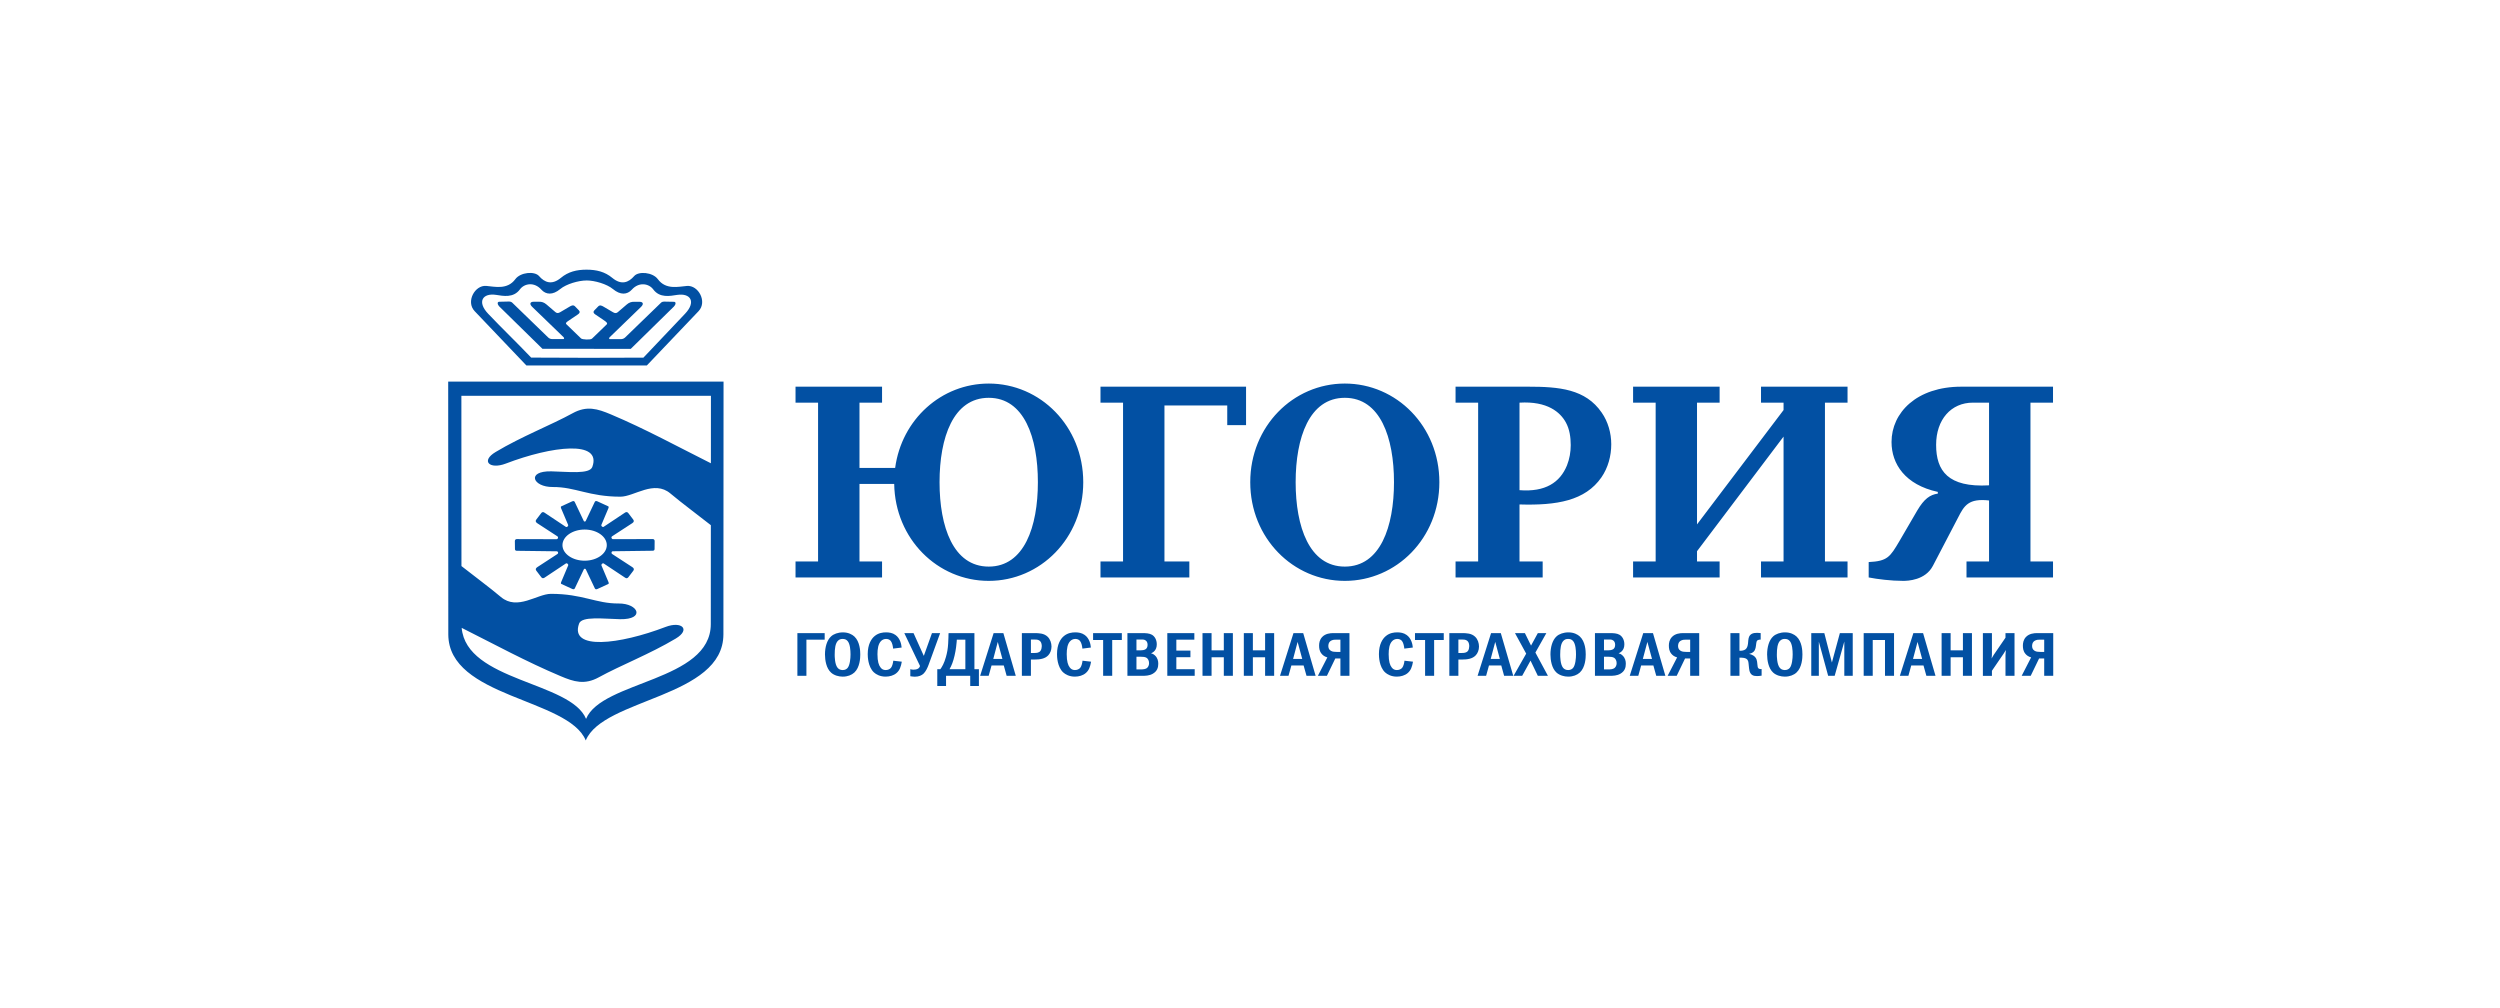 <?xml version="1.0" encoding="UTF-8"?>
<svg fill="none" viewBox="0 0 248 100" xmlns="http://www.w3.org/2000/svg">
<rect width="248" height="100" fill="#fff"/>
<g clip-path="url(#a)">
<path d="m81.808 62.804v0.651h-1.811v3.586h-0.896v-4.237h2.707zm51.599-24.756c5.128 0 9.378 4.242 9.378 9.786 0 5.546-4.25 9.789-9.378 9.789-5.129 0-9.382-4.242-9.382-9.789 0-5.543 4.253-9.786 9.382-9.786zm0 18.158c3.524 0 4.877-3.959 4.877-8.372 0-4.412-1.353-8.371-4.877-8.371-3.527 0-4.879 3.96-4.879 8.371 0 4.413 1.352 8.372 4.879 8.372zm-35.325-18.158c5.126 0 9.376 4.242 9.376 9.786 0 5.546-4.25 9.789-9.376 9.789-5.076 0-9.291-4.156-9.377-9.618h-3.444v7.695h2.239v1.582h-8.583v-1.582h2.236v-15.757h-2.236v-1.584h8.583v1.584h-2.239v6.478h3.537c0.651-4.835 4.602-8.372 9.284-8.372zm0 18.158c3.525 0 4.876-3.959 4.876-8.372 0-4.412-1.351-8.371-4.876-8.371-3.528 0-4.879 3.96-4.879 8.371 0 4.413 1.35 8.372 4.879 8.372zm103.34-0.507h2.237v1.582h-8.582v-1.582h2.236v-6.053c-2.035-0.227-2.467 0.507-3.071 1.697l-2.495 4.78c-0.749 1.445-2.499 1.5-2.96 1.5-1.177 0-2.553-0.169-3.414-0.341v-1.525c1.864-0.087 2.123-0.51 3.042-2.065l1.781-3.057c0.687-1.159 1.262-1.558 2.036-1.669v-0.17c-3.243-0.706-4.592-2.772-4.592-4.948 0-2.916 2.498-5.489 6.918-5.489h9.101v1.584h-2.237v15.757zm-5.714-15.757c-2.154 0-3.645 1.67-3.645 4.188 0 2.574 1.174 4.241 5.25 4.015v-8.203h-1.605zm-18.779 0.734v-0.734h-2.237v-1.584h8.584v1.584h-2.241v15.757h2.241v1.582h-8.584v-1.582h2.237v-12.389l-8.585 11.37v1.02h2.242v1.582h-8.584v-1.582h2.239v-15.757h-2.239v-1.584h8.584v1.584h-2.242v12.077l8.585-11.343zm-26.194 15.023h2.297v1.582h-8.641v-1.582h2.24v-15.757h-2.24v-1.584h7.176c3.102 0 5.715 0.227 7.322 2.573 0.632 0.906 0.947 2.04 0.947 3.14 0 1.16-0.314 2.32-0.974 3.282-1.612 2.32-4.423 2.8-8.127 2.688v5.657zm0-7.074c2.556 0.201 4.018-0.761 4.709-2.459 0.257-0.652 0.372-1.329 0.372-2.01 0-0.791-0.115-1.583-0.488-2.259-0.546-0.991-1.806-2.123-4.593-1.954v8.683zm-39.329 7.074v-15.757h-2.238v-1.584h14.44v3.818h-1.866v-1.951h-6.229v15.474h2.469v1.582h-8.814v-1.582h2.238zm-52.682-22.104 1.458-1.409c0.128-0.126-0.064-0.272-0.242-0.392l-0.906-0.614c-0.159-0.105-0.214-0.247-0.08-0.386l0.389-0.4c0.155-0.159 0.337-0.086 0.52 0.023l0.951 0.56c0.234 0.138 0.362 0.083 0.49-0.025l0.863-0.74c0.23-0.202 0.476-0.286 0.748-0.273l0.546 0.002c0.311 0 0.438 0.205 0.125 0.508l-3.104 3.002c-0.075 0.069-0.086 0.192 0.015 0.192h1.089c0.153 0 0.299-0.046 0.42-0.16l3.567-3.453c0.091-0.09 0.21-0.112 0.364-0.109l0.916 0.018c0.262 0.004 0.158 0.314 0.005 0.464l-4.286 4.205-4.377-0.003-4.384-0.002-4.286-4.205c-0.154-0.149-0.255-0.458 0.007-0.463l0.914-0.021c0.155-0.002 0.272 0.022 0.366 0.11l3.567 3.455c0.116 0.115 0.266 0.16 0.417 0.16l1.089-0.002c0.102 0 0.09-0.121 0.016-0.193l-3.107-3.002c-0.312-0.302-0.183-0.506 0.125-0.506l0.548-0.002c0.272-0.013 0.517 0.071 0.746 0.272l0.865 0.74c0.129 0.11 0.255 0.165 0.488 0.027l0.951-0.561c0.183-0.109 0.365-0.183 0.521-0.023l0.389 0.4c0.134 0.138 0.078 0.279-0.08 0.387l-0.904 0.613c-0.178 0.119-0.389 0.248-0.261 0.373l1.456 1.409c0.131 0.126 0.947 0.16 1.087 0.023zm-0.535-6.844c0.981 0 1.818 0.205 2.553 0.817 0.904 0.748 1.618 0.455 2.169-0.182 0.432-0.498 1.833-0.39 2.349 0.31 0.796 1.075 2.031 0.74 2.885 0.67 1.135-0.097 2.042 1.569 1.152 2.502l-5.133 5.389h-5.973l-5.974-0.004-5.134-5.389c-0.889-0.934 0.021-2.598 1.152-2.502 0.854 0.072 2.091 0.406 2.885-0.668 0.519-0.701 1.919-0.81 2.351-0.311 0.55 0.635 1.263 0.932 2.167 0.182 0.736-0.612 1.57-0.814 2.551-0.814zm0.004 1.07c0.805 0 2.009 0.355 2.612 0.855 0.742 0.615 1.412 0.568 1.874 0.055 0.718-0.797 1.693-0.601 2.12-0.026 0.652 0.882 1.674 0.654 2.368 0.55 1.341-0.204 1.91 0.687 0.79 1.869-1.399 1.475-2.731 2.88-4.131 4.355l-5.568 0.015-5.566-0.02c-1.399-1.473-2.872-2.878-4.27-4.353-1.121-1.18-0.552-2.072 0.789-1.869 0.695 0.105 1.717 0.333 2.368-0.549 0.425-0.575 1.402-0.772 2.12 0.026 0.46 0.513 1.133 0.561 1.875-0.054 0.603-0.5 1.812-0.852 2.618-0.852zm-0.196 24.71c1.21 0 2.197 0.696 2.197 1.546 0 0.849-0.987 1.544-2.197 1.544-1.212 0-2.201-0.695-2.201-1.544 0-0.851 0.99-1.546 2.201-1.546zm2.808 2.154 3.941-0.052c0.115-2e-3 0.186-0.048 0.188-0.173l0.007-0.795c0-0.098-0.066-0.191-0.18-0.191l-3.942 0.011c-0.16 0-0.222-0.204-0.093-0.287l1.994-1.298c0.161-0.103 0.199-0.226 0.097-0.36l-0.488-0.64c-0.081-0.103-0.189-0.139-0.315-0.056l-2.126 1.414c-0.12 0.079-0.273-0.089-0.23-0.193l0.707-1.671c0.027-0.066 0.029-0.141-0.034-0.17l-1.071-0.491c-0.099-0.044-0.206-0.051-0.255 0.052l-0.902 1.899c-0.036 0.079-0.159 0.07-0.191 0l-0.9-1.894c-0.05-0.104-0.155-0.098-0.255-0.053l-1.072 0.491c-0.062 0.03-0.058 0.105-0.033 0.171l0.707 1.671c0.043 0.104-0.111 0.274-0.231 0.193l-2.126-1.415c-0.128-0.084-0.236-0.046-0.313 0.055l-0.49 0.643c-0.101 0.132-0.062 0.255 0.097 0.358l1.995 1.298c0.128 0.082 0.066 0.288-0.093 0.288l-3.943-0.011c-0.112 0-0.18 0.094-0.18 0.193l0.01 0.793c0 0.125 0.071 0.172 0.187 0.175l3.941 0.05c0.16 0 0.211 0.188 0.084 0.27l-1.995 1.3c-0.159 0.103-0.199 0.227-0.096 0.358l0.489 0.641c0.077 0.101 0.187 0.139 0.313 0.054l2.125-1.414c0.12-0.079 0.275 0.089 0.231 0.192l-0.705 1.672c-0.027 0.066-0.029 0.14 0.034 0.169l1.069 0.491c0.1 0.046 0.207 0.052 0.256-0.052l0.901-1.896c0.035-0.07 0.153-0.078 0.192 0l0.901 1.901c0.049 0.102 0.156 0.097 0.256 0.051l1.069-0.493c0.066-0.027 0.062-0.103 0.034-0.168l-0.706-1.671c-0.043-0.106 0.112-0.273 0.231-0.193l2.126 1.413c0.126 0.086 0.235 0.047 0.314-0.056l0.487-0.638c0.103-0.133 0.064-0.257-0.095-0.36l-1.995-1.299c-0.126-0.083-0.083-0.278 0.077-0.276zm-15.008 7.597c3.251 1.632 6.424 3.364 9.815 4.791 1.315 0.558 2.379 0.89 3.785 0.117 2.168-1.191 5.056-2.303 7.637-3.844 1.518-0.909 0.581-1.761-1.005-1.155-4.58 1.75-9.549 2.35-8.584-0.329 0.271-0.757 2.405-0.472 4.069-0.438 2.508 0.046 1.842-1.573-0.149-1.558-2.237 0.016-3.563-0.957-6.709-0.957-1.363 0-3.329 1.692-4.963 0.316-1.164-0.98-2.665-2.083-3.916-3.07l-0.007-16.89h24.755l-0.004 6.692c-3.289-1.647-6.497-3.405-9.928-4.852-1.317-0.554-2.379-0.886-3.785-0.113-2.169 1.189-5.058 2.3-7.637 3.844-1.519 0.908-0.584 1.758 1.003 1.152 4.58-1.75 9.552-2.351 8.586 0.329-0.273 0.756-2.406 0.473-4.07 0.44-2.508-0.048-1.84 1.571 0.149 1.556 2.237-0.015 3.565 0.959 6.709 0.959 1.364 0 3.33-1.691 4.96-0.316 1.195 1.003 2.742 2.138 4.009 3.142l-0.006 9.814c-0.004 5.684-10.806 5.613-12.373 9.402-1.533-3.705-11.878-3.72-12.34-9.032zm-1.336-24.429 0.011 25.071c0.003 6.292 11.907 6.335 13.637 10.528 1.728-4.193 13.65-4.236 13.654-10.528l0.013-25.071h-27.316zm159.22 29.188h-0.896v-1.719h-0.508l-0.83 1.719h-0.897l0.939-1.827c-0.269-0.07-0.457-0.217-0.568-0.357-0.225-0.268-0.25-0.564-0.25-0.815 0-0.244 0.045-0.57 0.299-0.849 0.332-0.35 0.815-0.389 1.115-0.389h1.596v4.237zm-1.311-3.586c-0.145 0-0.285 0-0.438 0.066-0.347 0.139-0.347 0.474-0.347 0.562 0 0.335 0.207 0.481 0.388 0.539 0.06 0.016 0.181 0.048 0.449 0.048h0.363v-1.216h-0.415zm-4.77-0.651v2.061c0 0.089-0.01 0.303-0.034 0.457 0.024-0.049 0.155-0.278 0.207-0.351l1.172-1.711v-0.455h0.896v4.237h-0.896v-2.062c0-0.047 0-0.129 0.036-0.498-0.122 0.215-0.131 0.215-0.206 0.338l-1.175 1.72v0.503h-0.897v-4.237h0.897zm-4.097 0v1.711h1.219v-1.711h0.896v4.237h-0.896v-1.841h-1.219v1.841h-0.895v-4.237h0.895zm-2.733 0 1.233 4.237h-0.906l-0.285-1.026h-1.216l-0.283 1.026h-0.846l1.339-4.237h0.964zm-0.55 0.872-0.448 1.687h0.904l-0.456-1.687zm-2.331-0.872v4.237h-0.897v-3.552h-1.217v3.552h-0.898v-4.237h3.012zm-6.916 0 0.752 2.917 0.79-2.917h1.276v4.237h-0.835v-3.399l-0.956 3.399h-0.647l-0.924-3.389v3.389h-0.751v-4.237h1.295zm-2.761 0.334c0.555 0.513 0.589 1.434 0.589 1.784 0 0.341-0.034 1.279-0.589 1.792-0.264 0.248-0.674 0.408-1.157 0.408-0.394 0-0.854-0.127-1.155-0.399-0.472-0.422-0.602-1.23-0.602-1.802 0-0.716 0.188-1.417 0.602-1.793 0.261-0.236 0.683-0.397 1.182-0.397 0.527 0 0.907 0.202 1.13 0.407zm-1.658 0.457c-0.222 0.26-0.29 0.725-0.29 1.35 0 0.131 0 0.955 0.287 1.297 0.093 0.115 0.246 0.228 0.504 0.228 0.252 0 0.406-0.113 0.494-0.218 0.221-0.271 0.284-0.93 0.284-1.329 0-0.426-0.041-1.042-0.284-1.327-0.14-0.164-0.292-0.214-0.501-0.214-0.197 0-0.345 0.05-0.494 0.214zm-3.998 0.959h0.085c0.158 0 0.361-0.025 0.519-0.145 0.137-0.116 0.188-0.276 0.215-0.409 0.024-0.105 0.035-0.211 0.041-0.314 0.011-0.125 0.019-0.246 0.046-0.368 0.102-0.475 0.501-0.538 0.8-0.538 0.138 0 0.267 0.006 0.398 0.024v0.642c-0.096-0.006-0.226 0.018-0.292 0.058-0.106 0.056-0.122 0.163-0.141 0.27-0.04 0.268-0.04 0.375-0.075 0.505-0.069 0.293-0.226 0.488-0.621 0.577v0.017c0.256 0.048 0.585 0.203 0.715 0.531 0.051 0.129 0.067 0.275 0.095 0.57 8e-3 0.136 0.027 0.236 0.077 0.3 0.051 0.066 0.146 0.111 0.335 0.097v0.652c-0.134 0.027-0.308 0.042-0.456 0.042-0.156 0-0.345-0.01-0.503-0.121-0.153-0.116-0.212-0.277-0.249-0.417-0.033-0.131-0.042-0.285-0.075-0.593-0.026-0.279-0.035-0.457-0.241-0.588-0.12-0.074-0.336-0.107-0.474-0.107h-0.199v1.801h-0.898v-4.237h0.898v1.75zm-3.994 2.487h-0.897v-1.719h-0.508l-0.828 1.719h-0.899l0.941-1.827c-0.266-0.07-0.458-0.217-0.569-0.357-0.223-0.268-0.25-0.564-0.25-0.815 0-0.244 0.043-0.57 0.301-0.849 0.329-0.35 0.814-0.389 1.113-0.389h1.596v4.237zm-1.31-3.586c-0.146 0-0.286 0-0.442 0.066-0.345 0.139-0.345 0.474-0.345 0.562 0 0.335 0.208 0.481 0.39 0.539 0.059 0.016 0.183 0.048 0.447 0.048h0.363v-1.216h-0.413zm-3.277-0.651 1.231 4.237h-0.906l-0.285-1.026h-1.213l-0.284 1.026h-0.847l1.339-4.237h0.965zm-0.554 0.872-0.449 1.687h0.907l-0.458-1.687zm-3.761-0.872c0.398 0 0.736 0.015 0.994 0.164 0.266 0.154 0.483 0.487 0.483 0.952 0 0.606-0.391 0.813-0.57 0.889 0.105 0.025 0.243 0.073 0.387 0.212 0.269 0.252 0.328 0.554 0.328 0.824 0 0.357-0.093 0.733-0.542 0.991-0.344 0.198-0.718 0.205-1.06 0.205h-1.46v-4.237h1.44zm-0.135 1.711c0.135 0 0.369-0.019 0.517-0.123 0.103-0.073 0.181-0.21 0.181-0.429 0-0.239-0.097-0.353-0.173-0.417-0.156-0.125-0.337-0.106-0.457-0.106h-0.477v1.075h0.409zm0.129 1.892c0.138 0 0.345-0.035 0.472-0.115 0.078-0.05 0.244-0.198 0.244-0.513 0-0.237-0.105-0.425-0.233-0.516-0.157-0.106-0.399-0.112-0.554-0.112h-0.467v1.256h0.538zm-2.935-3.269c0.552 0.513 0.586 1.434 0.586 1.784 0 0.341-0.034 1.279-0.586 1.792-0.269 0.248-0.669 0.408-1.156 0.408-0.394 0-0.851-0.127-1.154-0.399-0.474-0.422-0.604-1.23-0.604-1.802 0-0.716 0.191-1.417 0.604-1.793 0.258-0.236 0.682-0.397 1.183-0.397 0.524 0 0.904 0.202 1.127 0.407zm-1.655 0.457c-0.222 0.26-0.292 0.725-0.292 1.35 0 0.131 0 0.955 0.283 1.297 0.095 0.115 0.252 0.228 0.508 0.228 0.253 0 0.407-0.113 0.493-0.218 0.224-0.271 0.285-0.93 0.285-1.329 0-0.426-0.043-1.042-0.285-1.327-0.137-0.164-0.294-0.214-0.498-0.214-0.202 0-0.346 0.05-0.494 0.214zm-3.794-0.791 0.61 1.238 0.674-1.238h0.846l-1.088 1.929 1.244 2.308h-1.002l-0.724-1.507-0.83 1.507h-0.852l1.251-2.2-1.112-2.037h0.983zm-2.39 0 1.235 4.237h-0.906l-0.283-1.026h-1.219l-0.284 1.026h-0.846l1.338-4.237h0.965zm-0.552 0.872-0.448 1.687h0.905l-0.457-1.687zm-3.336-0.872c0.484 0 0.976 0.015 1.338 0.357 0.268 0.253 0.387 0.637 0.387 0.98 0 0.355-0.138 0.668-0.319 0.862-0.327 0.352-0.831 0.424-1.388 0.424h-0.338v1.614h-0.898v-4.237h1.218zm-0.32 1.972h0.32c0.232 0 0.491-0.009 0.64-0.222 0.085-0.12 0.117-0.332 0.117-0.455 0-0.121-0.012-0.463-0.301-0.594-0.12-0.058-0.266-0.065-0.456-0.065h-0.32v1.336zm-1.45-1.972v0.684h-0.955v3.552h-0.897v-3.552h-1.002v-0.684h2.854zm-3.052 2.835c-0.085 0.489-0.206 0.864-0.534 1.135-0.267 0.228-0.665 0.348-1.07 0.348-0.551 0-0.939-0.218-1.165-0.423-0.595-0.562-0.611-1.581-0.611-1.81 0-0.97 0.354-1.524 0.699-1.802 0.37-0.302 0.791-0.357 1.122-0.357 0.301 0 0.639 0.048 0.929 0.26 0.466 0.333 0.588 0.922 0.612 1.246l-0.843 0.106c-0.019-0.194-0.079-0.569-0.232-0.758-0.08-0.089-0.216-0.204-0.46-0.204-0.222 0-0.389 0.098-0.489 0.196-0.304 0.283-0.372 0.807-0.372 1.321 0 0.727 0.13 1.093 0.301 1.312 0.12 0.162 0.275 0.26 0.509 0.26 0.216 0 0.414-0.084 0.527-0.218 0.137-0.164 0.209-0.497 0.232-0.709l0.845 0.097zm-6.303 1.402h-0.898v-1.719h-0.508l-0.831 1.719h-0.895l0.939-1.827c-0.265-0.07-0.457-0.217-0.566-0.357-0.225-0.268-0.252-0.564-0.252-0.815 0-0.244 0.042-0.57 0.301-0.849 0.33-0.35 0.811-0.389 1.114-0.389h1.596v4.237zm-1.312-3.586c-0.146 0-0.284 0-0.44 0.066-0.343 0.139-0.343 0.474-0.343 0.562 0 0.335 0.207 0.481 0.388 0.539 0.06 0.016 0.181 0.048 0.446 0.048h0.363v-1.216h-0.414zm-3.276-0.651 1.232 4.237h-0.904l-0.287-1.026h-1.215l-0.285 1.026h-0.843l1.336-4.237h0.966zm-0.555 0.872-0.447 1.687h0.905l-0.458-1.687zm-4.438-0.872v1.711h1.213v-1.711h0.898v4.237h-0.898v-1.841h-1.213v1.841h-0.898v-4.237h0.898zm-4.098 0v1.711h1.215v-1.711h0.899v4.237h-0.899v-1.841h-1.215v1.841h-0.899v-4.237h0.899zm-1.708 0v0.651h-1.786v1.086h1.397v0.651h-1.397v1.194h1.821v0.655h-2.717v-4.237h2.682zm-5.199 0c0.395 0 0.731 0.015 0.992 0.164 0.266 0.154 0.48 0.487 0.48 0.952 0 0.606-0.388 0.813-0.568 0.889 0.102 0.025 0.242 0.073 0.389 0.212 0.268 0.252 0.327 0.554 0.327 0.824 0 0.357-0.095 0.733-0.544 0.991-0.345 0.198-0.717 0.205-1.061 0.205h-1.455v-4.237h1.44zm-0.14 1.711c0.14 0 0.374-0.019 0.519-0.123 0.101-0.073 0.181-0.21 0.181-0.429 0-0.239-0.094-0.353-0.174-0.417-0.152-0.125-0.337-0.106-0.455-0.106h-0.475v1.075h0.404zm0.129 1.892c0.141 0 0.345-0.035 0.477-0.115 0.076-0.05 0.24-0.198 0.24-0.513 0-0.237-0.103-0.425-0.233-0.516-0.155-0.106-0.396-0.112-0.55-0.112h-0.467v1.256h0.533zm-1.983-3.603v0.684h-0.955v3.552h-0.9v-3.552h-0.997v-0.684h2.852zm-3.052 2.835c-0.085 0.489-0.207 0.864-0.537 1.135-0.266 0.228-0.661 0.348-1.067 0.348-0.551 0-0.941-0.218-1.165-0.423-0.595-0.562-0.61-1.581-0.61-1.81 0-0.97 0.349-1.524 0.696-1.802 0.372-0.302 0.793-0.357 1.121-0.357 0.301 0 0.638 0.048 0.932 0.26 0.465 0.333 0.587 0.922 0.61 1.246l-0.841 0.106c-0.017-0.194-0.078-0.569-0.234-0.758-0.079-0.089-0.217-0.204-0.459-0.204-0.224 0-0.387 0.098-0.491 0.196-0.304 0.283-0.371 0.807-0.371 1.321 0 0.727 0.129 1.093 0.302 1.312 0.121 0.162 0.276 0.26 0.51 0.26 0.216 0 0.413-0.084 0.526-0.218 0.139-0.164 0.205-0.497 0.231-0.709l0.847 0.097zm-5.649-2.835c0.48 0 0.976 0.015 1.336 0.357 0.265 0.253 0.387 0.637 0.387 0.98 0 0.355-0.136 0.668-0.318 0.862-0.328 0.352-0.83 0.424-1.387 0.424h-0.337v1.614h-0.897v-4.237h1.216zm-0.319 1.972h0.319c0.233 0 0.494-0.009 0.637-0.222 0.088-0.12 0.121-0.332 0.121-0.455 0-0.121-0.017-0.463-0.302-0.594-0.121-0.058-0.267-0.065-0.456-0.065h-0.319v1.336zm-2.733-1.972 1.231 4.237h-0.906l-0.283-1.026h-1.215l-0.286 1.026h-0.846l1.338-4.237h0.966zm-0.554 0.872-0.446 1.687h0.904l-0.459-1.687zm-2.317-0.872v3.582h0.445v1.666h-0.862v-1.012h-2.397v1.012h-0.87v-1.666h0.303c0.153-0.21 0.385-0.584 0.557-1.219 0.116-0.4 0.192-0.83 0.218-1.307 0.034-0.649 0.034-0.762 0.034-0.927l0.011-0.129h2.562zm-1.763 0.889c-0.015 0.196-0.067 0.75-0.207 1.344-0.135 0.579-0.284 0.968-0.5 1.349h1.571v-2.931h-0.847l-0.017 0.238zm-4.277-0.889 1.009 2.239h0.019l0.801-2.239h0.81l-1.139 3.13c-0.102 0.284-0.285 0.692-0.527 0.911-0.171 0.149-0.44 0.285-0.844 0.285-0.199 0-0.392-0.041-0.449-0.048v-0.701c0.111 0.041 0.206 0.05 0.337 0.05 0.119 0 0.318-0.018 0.466-0.122 0.068-0.049 0.127-0.133 0.162-0.238l-1.562-3.267h0.915zm-1.164 2.835c-0.085 0.489-0.208 0.864-0.535 1.135-0.266 0.228-0.665 0.348-1.068 0.348-0.552 0-0.941-0.218-1.165-0.423-0.596-0.562-0.612-1.581-0.612-1.81 0-0.97 0.354-1.524 0.699-1.802 0.372-0.302 0.795-0.357 1.122-0.357 0.302 0 0.639 0.048 0.931 0.26 0.465 0.333 0.585 0.922 0.612 1.246l-0.844 0.106c-0.02-0.194-0.079-0.569-0.234-0.758-0.076-0.089-0.215-0.204-0.459-0.204-0.222 0-0.388 0.098-0.492 0.196-0.297 0.283-0.369 0.807-0.369 1.321 0 0.727 0.13 1.093 0.303 1.312 0.118 0.162 0.276 0.26 0.508 0.26 0.215 0 0.412-0.084 0.526-0.218 0.137-0.164 0.208-0.497 0.233-0.709l0.844 0.097zm-4.707-2.5c0.552 0.513 0.587 1.434 0.587 1.784 0 0.341-0.034 1.279-0.587 1.792-0.27 0.248-0.672 0.408-1.157 0.408-0.396 0-0.853-0.127-1.15-0.399-0.478-0.422-0.607-1.23-0.607-1.802 0-0.716 0.191-1.417 0.607-1.793 0.254-0.236 0.677-0.397 1.179-0.397 0.524 0 0.904 0.202 1.129 0.407zm-1.658 0.457c-0.223 0.26-0.292 0.725-0.292 1.35 0 0.131 0 0.955 0.287 1.297 0.094 0.115 0.248 0.228 0.506 0.228 0.251 0 0.406-0.113 0.492-0.218 0.223-0.271 0.285-0.93 0.285-1.329 0-0.426-0.044-1.042-0.285-1.327-0.139-0.164-0.293-0.214-0.5-0.214-0.2 0-0.346 0.05-0.494 0.214z" clip-rule="evenodd" fill="#0250A3" fill-rule="evenodd"/>
</g>
<defs>
<clipPath id="a">
<rect x="44" y="26" width="160.12" height="47.91" fill="#fff"/>
</clipPath>
</defs>
</svg>
